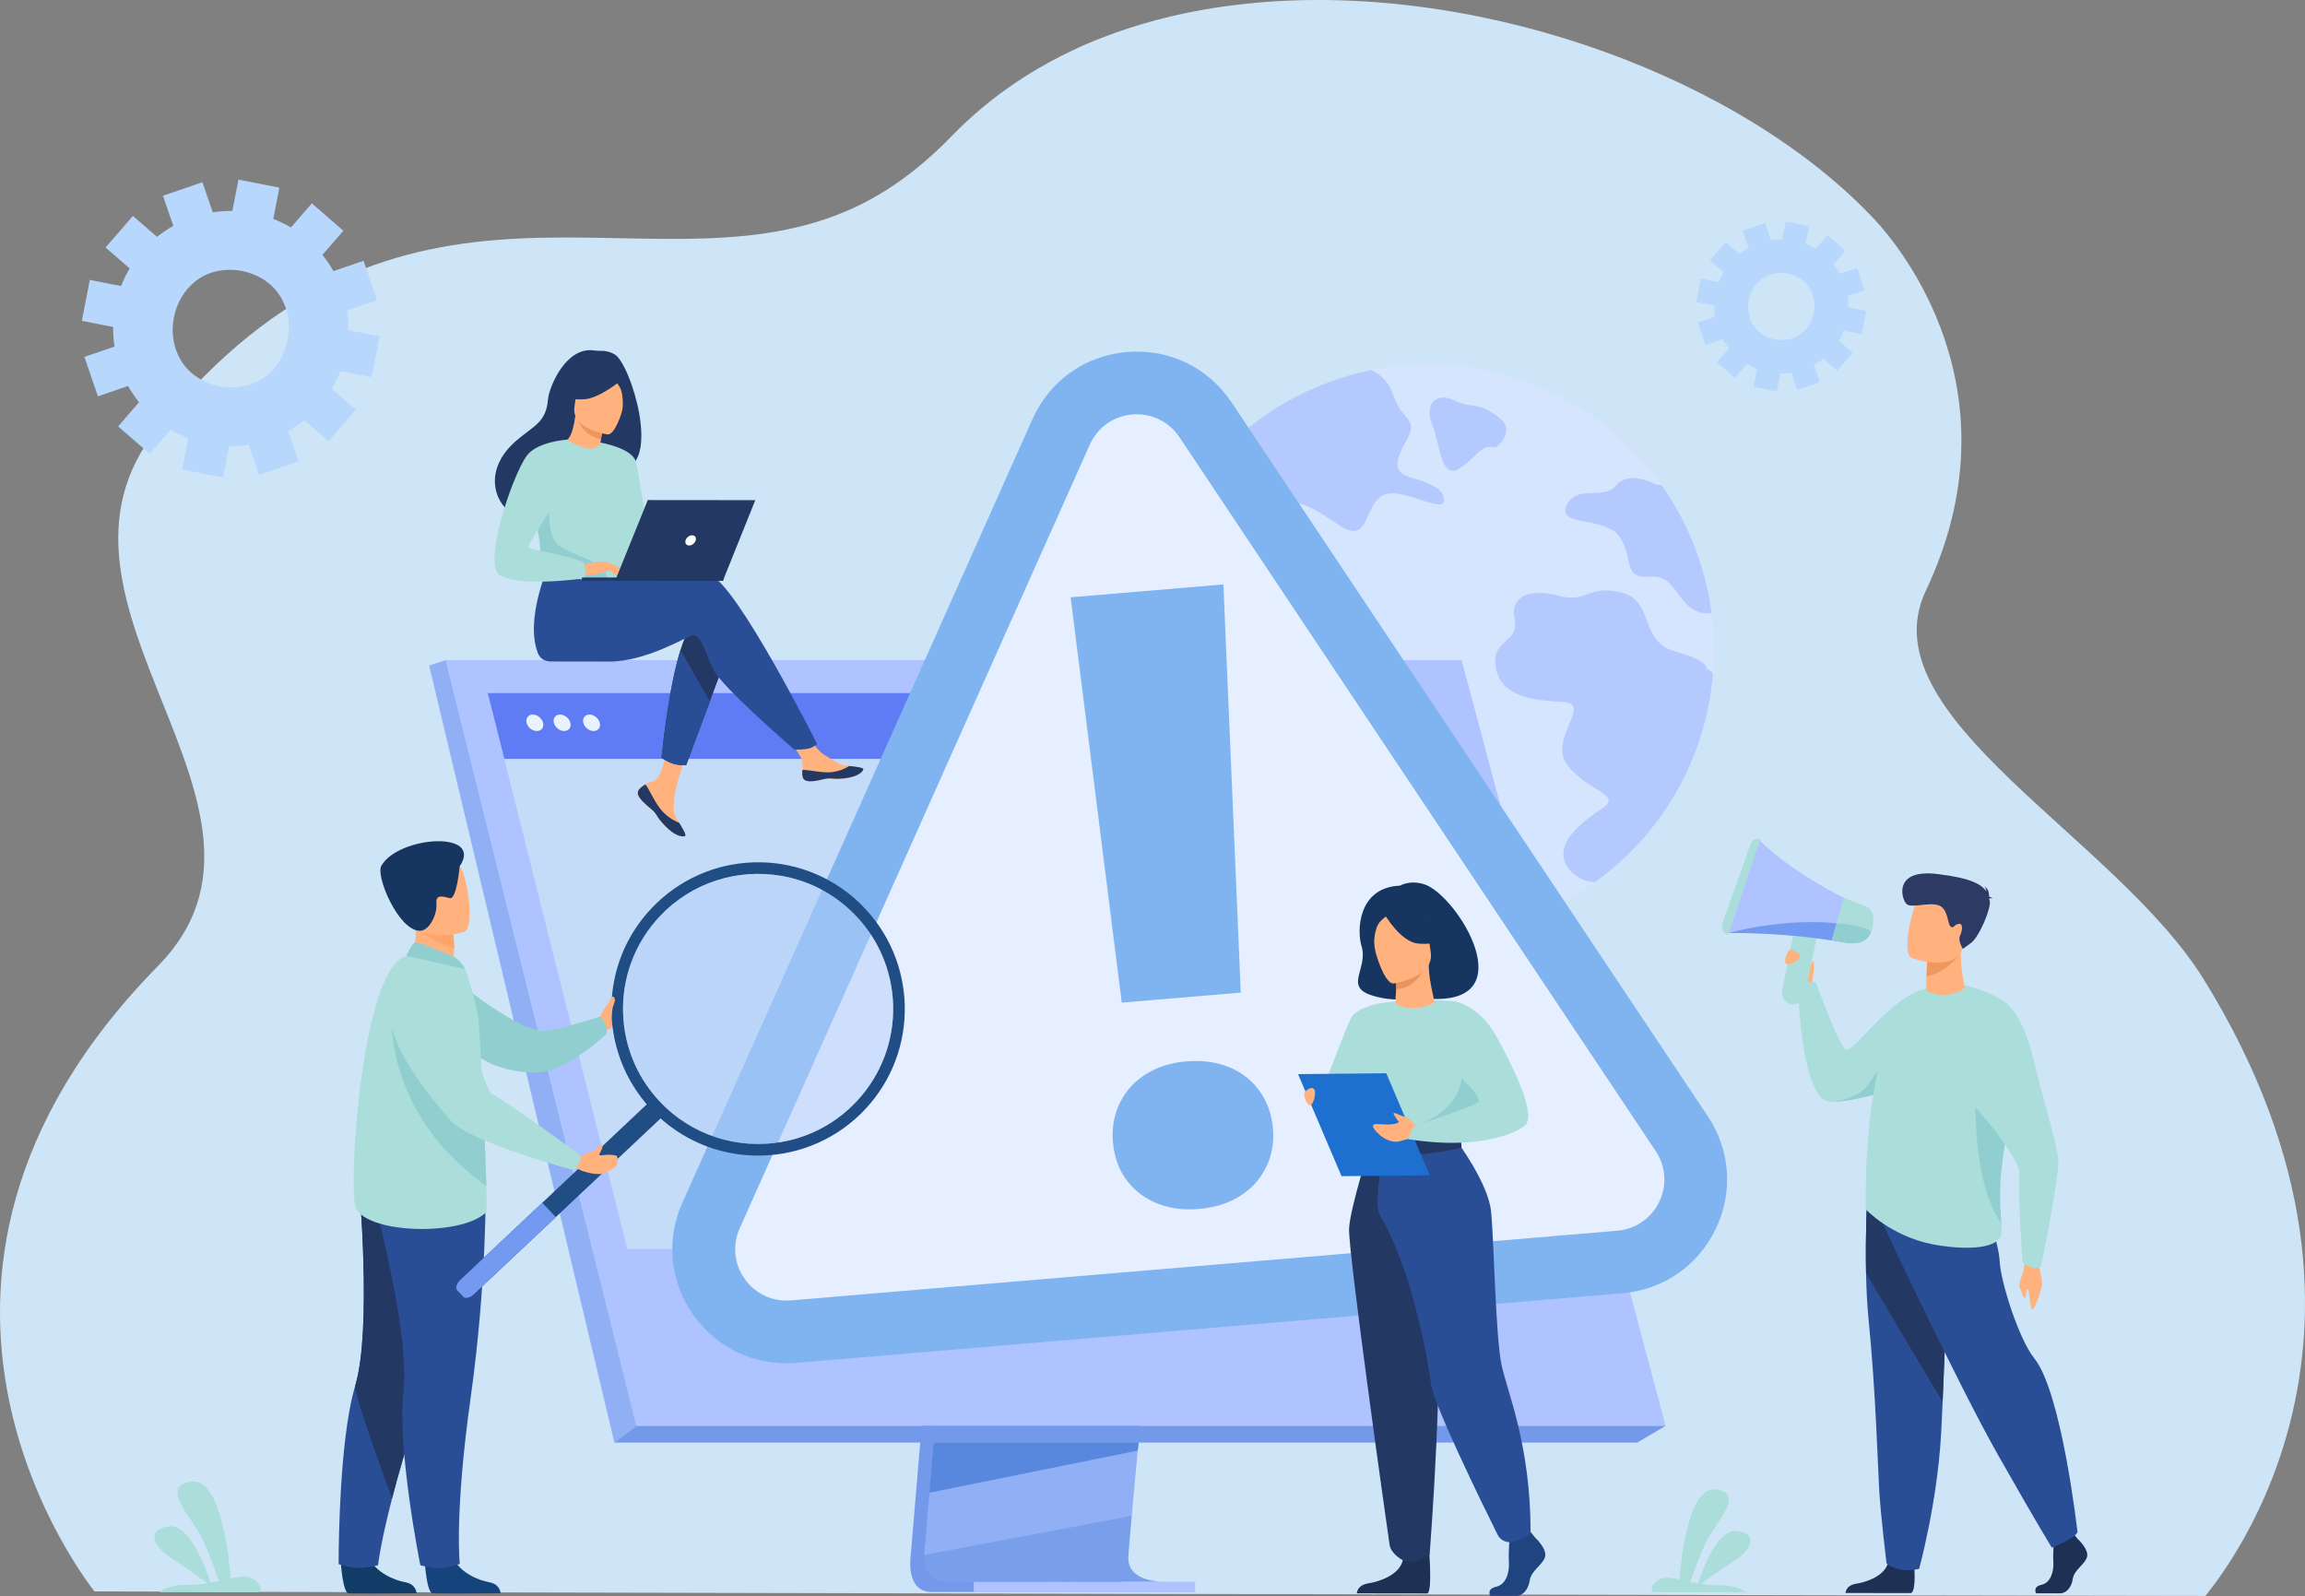 <svg width="400" height="277" viewBox="0 0 400 277" fill="none" xmlns="http://www.w3.org/2000/svg">
<rect x="0" y="0" width="400" height="277" fill="#808080" stroke="none"/>
<path d="M382.737 276.946C357.504 276.946 16.382 276.214 16.382 276.163C16.245 275.839 -26.916 222.938 27.432 167.62C54.367 140.208 2.71 104.708 27.432 74.231C69.793 22.011 111.712 51.415 146.633 36.739C152.797 34.151 158.994 29.979 165.192 23.577C168.682 19.985 172.496 16.835 176.599 14.111C177.229 13.685 177.859 13.276 178.506 12.885C180.958 11.369 183.495 9.99 186.117 8.747C187.871 7.913 189.659 7.147 191.497 6.449C194.392 5.325 197.371 4.372 200.402 3.554C204.71 2.397 209.154 1.528 213.683 0.949C215.658 0.694 217.65 0.49 219.659 0.336C258.683 -2.592 302.577 13.906 325.239 38.016C329.802 42.868 350.54 67.999 334.195 102.528C323.877 124.339 367.124 145.162 382.499 170.055C421.557 233.341 383.094 276.112 382.737 276.946Z" fill="#CEE5F8"/>
<g opacity="0.8">
<path d="M294.456 129.77C293.417 132.63 292.14 135.354 290.642 137.891C287.066 144.004 282.316 149.129 276.782 153.096C263.927 162.324 246.884 165.252 230.896 159.429C211.878 152.517 199.653 135.167 198.342 116.183C198.172 113.68 198.189 111.16 198.41 108.623C198.768 104.366 199.704 100.076 201.22 95.87C202.462 92.465 204.029 89.281 205.885 86.335C205.902 86.301 205.919 86.267 205.953 86.233C211.095 78.095 218.416 71.829 226.827 67.896C229.211 66.772 231.68 65.853 234.234 65.121C235.442 64.78 236.668 64.474 237.911 64.218C246.595 62.431 255.857 62.958 264.796 66.193C265.988 66.619 267.145 67.096 268.269 67.606C269.87 68.322 271.402 69.122 272.883 69.99C279.132 73.634 284.359 78.52 288.36 84.207C290.863 87.749 292.872 91.597 294.37 95.666C295.154 97.794 295.801 99.991 296.294 102.204C296.601 103.583 296.839 104.996 297.027 106.409C297.469 109.815 297.571 113.271 297.282 116.761C296.941 121.103 296.005 125.479 294.456 129.77Z" fill="#D7E5FF"/>
<path d="M239.58 86.198C236.651 88.463 237.434 94.541 232.361 91.119C227.287 87.696 224.103 85.841 222.673 88.82C221.225 91.817 225.737 93.451 224.545 96.703C223.354 99.955 220.953 100.296 218.416 97.623C215.879 94.95 215.811 92.379 211.691 92.464C207.587 92.549 205.817 90.863 206.021 87.765C206.055 87.22 206.004 86.743 205.885 86.334C205.902 86.3 205.919 86.266 205.953 86.232C211.095 78.094 218.416 71.828 226.827 67.895C229.211 66.771 231.68 65.852 234.233 65.12C235.442 64.779 236.668 64.473 237.911 64.217C239.341 64.796 240.874 65.988 241.691 68.355C243.479 73.565 246.39 72.339 243.921 76.715C241.453 81.09 242.474 82.163 245.164 82.963C247.855 83.763 250.953 84.887 250.528 87.015C250.102 89.144 242.508 83.917 239.58 86.198Z" fill="#AEC3FF"/>
<path d="M294.455 129.769C293.417 132.629 292.14 135.354 290.641 137.89C287.066 144.003 282.316 149.128 276.782 153.095C275.403 153.044 274.143 152.584 273.087 151.648C268.116 147.204 274.705 142.488 278.161 140.206C281.635 137.907 275.199 137.158 271.947 132.68C268.695 128.202 276.305 122.158 271.419 121.835C266.532 121.511 260.59 121.188 259.603 115.961C258.615 110.733 263.74 111.806 262.838 107.396C261.935 102.986 266.192 102.169 270.738 103.429C275.284 104.689 275.846 101.335 281.481 102.85C287.117 104.366 284.461 111.312 290.676 113.032C296.89 114.769 296.107 116.063 296.107 116.063C296.55 116.216 296.941 116.454 297.265 116.795C296.941 121.102 296.005 125.478 294.455 129.769Z" fill="#AEC3FF"/>
<path d="M297.026 106.409C291.118 107.022 291.51 99.649 286.487 100.075C281.43 100.518 283.593 96.908 281.09 93.196C278.587 89.484 270.125 91.494 271.845 87.731C273.564 83.968 278.28 86.913 280.494 84.206C282.707 81.499 287.39 84.087 287.39 84.087C287.713 84.087 288.037 84.121 288.36 84.206C290.863 87.748 292.872 91.596 294.37 95.665C295.154 97.793 295.801 99.99 296.294 102.203C296.601 103.599 296.839 104.995 297.026 106.409Z" fill="#AEC3FF"/>
<path d="M259.534 77.651C259.534 77.651 263.552 74.807 259.773 72.168C255.993 69.529 255.533 71.028 252.417 69.495C249.284 67.963 247.088 70.023 248.535 73.667C249.982 77.31 250.034 83.303 253.269 81.294C256.487 79.268 256.844 76.987 259.534 77.651Z" fill="#AEC3FF"/>
</g>
<path d="M27.653 276.299H44.952C45.871 275.516 44.305 273.728 42.67 273.609C41.955 273.558 41.053 273.711 40.031 273.915C39.793 270.748 38.431 256.548 33.306 257.11C27.551 257.757 33.306 263.376 34.941 266.696C36.149 269.165 37.426 272.689 38.005 274.358C37.545 274.46 37.052 274.562 36.558 274.647C35.792 272.298 32.949 264.414 29.339 264.874C25.099 265.419 26.802 268.569 29.816 270.459C32.029 271.838 34.736 273.796 36.013 274.749C34.923 274.92 33.783 275.056 32.625 275.022C29.662 274.971 28.215 275.839 27.653 276.299Z" fill="#ABDDDA"/>
<path d="M302.952 276.299H286.879C286.011 275.567 287.475 273.915 288.99 273.796C289.654 273.745 290.488 273.881 291.442 274.085C291.663 271.157 292.923 257.944 297.691 258.472C303.037 259.068 297.691 264.278 296.175 267.377C295.051 269.659 293.877 272.945 293.332 274.494C293.775 274.596 294.217 274.681 294.677 274.766C295.392 272.587 298.031 265.266 301.385 265.691C305.318 266.185 303.735 269.131 300.943 270.867C298.899 272.144 296.38 273.966 295.188 274.852C296.192 275.022 297.265 275.124 298.338 275.107C301.079 275.056 302.424 275.873 302.952 276.299Z" fill="#ABDDDA"/>
<path d="M314.428 170.992C314.428 170.992 314.802 167.195 312.827 167.314C310.835 167.45 310.307 168.353 310.529 169.085C310.75 169.817 312.691 172.235 312.691 172.235L314.428 170.992Z" fill="#FFB27D"/>
<path d="M345.416 178.601C345.416 178.601 343.219 181.189 338.486 184.169C338.043 184.458 337.566 184.731 337.073 185.02C335.234 186.093 333.072 187.183 330.586 188.204C330.313 188.323 329.99 188.443 329.632 188.579C326.789 189.6 321.579 191.065 318.344 191.184C318.054 191.201 317.799 191.201 317.543 191.184C312.623 190.979 312.027 171.876 312.027 171.876C312.027 171.876 312.572 169.969 315.109 170.446C315.109 170.446 318.957 181.24 320.336 182.126C321.562 182.909 328.594 172.251 334.638 171.501C338.673 171.008 345.416 178.601 345.416 178.601Z" fill="#ABDDDA"/>
<path d="M332.186 271.804C332.186 271.804 332.544 276.01 331.658 276.453L320.268 276.435C320.268 276.435 320.268 275.124 322.09 274.835C323.911 274.546 327.129 273.473 327.674 271.089C328.236 268.706 332.186 271.804 332.186 271.804Z" fill="#1C3154"/>
<path d="M323.826 220.895C323.877 223.653 324.013 226.48 324.269 229.034C325.495 241.139 325.937 255.765 326.108 258.574C326.414 263.461 327.385 271.293 327.385 271.293C327.385 271.293 329.309 273.115 333.037 272.246C333.037 272.246 336.136 260.992 336.834 249.125C336.851 248.937 336.851 248.733 336.868 248.546C336.953 246.979 337.039 245.192 337.124 243.251C337.686 230.311 338.316 211.071 338.316 211.071L324.03 207.717C324.013 207.717 323.69 214.033 323.826 220.895Z" fill="#2A4E96"/>
<path d="M323.826 220.895C327.453 227.144 334.349 238.653 337.107 243.251C337.669 230.311 338.299 211.071 338.299 211.071L324.014 207.717C324.014 207.717 323.69 214.033 323.826 220.895Z" fill="#233862"/>
<path d="M329.615 188.596C326.772 189.617 321.562 191.082 318.327 191.201C318.82 191.116 322.43 190.4 323.758 188.783C325.188 187.046 327.606 182.364 329.513 184.271C330.415 185.173 330.143 186.961 329.615 188.596Z" fill="#91CECF"/>
<path d="M353.622 218.852C353.622 218.852 354.508 222.326 354.371 223.109C354.218 223.875 353.367 226.497 352.822 227.144C352.277 227.791 352.26 224.318 351.903 223.773C351.545 223.228 351.732 225.067 351.443 225.22C351.153 225.373 350.677 223.824 350.455 223.279C350.234 222.734 351.222 220.827 351.307 219.465C351.392 218.103 353.622 218.852 353.622 218.852Z" fill="#FFB27D"/>
<path d="M360.535 267.036C360.535 267.036 362.561 268.892 362.17 270.203C361.778 271.514 359.939 272.4 359.701 274C359.462 275.601 358.458 276.486 357.572 276.486C356.687 276.486 353.333 276.486 353.333 276.486C353.333 276.486 352.686 275.362 354.252 275.022C355.836 274.681 356.432 272.791 356.33 271.038C356.227 269.284 356.483 266.951 356.483 266.951L359.837 266.168L360.535 267.036Z" fill="#1C3154"/>
<path d="M326.261 211.361C326.261 211.361 339.627 239.965 346.744 252.513C353.861 265.062 356.074 268.569 356.074 268.569C356.074 268.569 360.144 266.969 360.518 265.862C360.518 265.862 357.794 241.633 353.027 235.725C350.336 232.388 347.17 222.377 347.016 218.869C346.863 215.362 343.747 207.002 343.747 207.002L326.261 211.361Z" fill="#2A4E96"/>
<path d="M323.775 209.862C323.775 209.862 328.134 214.544 335.523 215.957C338.775 216.587 345.365 217.183 346.999 214.867C347.391 214.323 347.391 213.522 347.306 212.262C347.084 208.993 346.267 202.694 349.962 190.026C350.302 188.851 350.541 187.711 350.677 186.638C351.477 180.151 351.392 175.264 345.773 172.642C337.345 168.726 333.889 171.944 333.889 171.944C333.889 171.944 329.411 174.038 327.368 180.134C323.265 192.376 323.775 209.862 323.775 209.862Z" fill="#ABDDDA"/>
<path d="M340.716 171.588C339.303 172.592 336.8 173.188 334.417 171.996C334.229 171.911 334.263 170.651 334.297 169.408C334.348 168.199 334.451 167.008 334.451 167.008L337.447 165.033L340.308 163.16C339.984 169.63 341.363 171.128 340.716 171.588Z" fill="#FFB27D"/>
<path d="M339.831 165.832C339.831 165.832 337.89 168.743 334.315 169.407C334.366 168.198 334.485 166.853 334.485 166.853L337.464 165.031L339.831 165.832Z" fill="#ED985F"/>
<path d="M331.778 166.258C331.778 166.258 339.031 168.965 340.648 164.504C342.266 160.043 344.292 157.37 339.729 155.463C335.166 153.539 333.65 154.935 332.731 156.298C331.829 157.643 329.939 165.441 331.778 166.258Z" fill="#FFB27D"/>
<path d="M345.177 155.956C345.262 155.888 345.433 155.854 345.79 155.905C345.79 155.905 345.552 155.684 345.177 155.599C345.194 155.105 345.109 154.185 344.309 153.811C344.309 153.811 344.718 154.134 344.666 154.662C343.9 153.47 341.959 152.347 336.136 151.665C328.44 150.763 329.99 156.109 330.858 156.876C331.727 157.642 334.502 156.552 336.307 157.063C338.111 157.574 337.924 160.281 338.486 160.758C339.031 161.234 338.912 160.553 339.831 160.332C340.75 160.111 340.546 161.524 340.138 162.375C339.712 163.226 340.631 164.657 340.631 164.657C340.631 164.657 340.631 164.657 342.044 163.635C343.458 162.613 345.603 157.523 345.296 156.28C345.228 156.177 345.194 156.058 345.177 155.956Z" fill="#2C3A64"/>
<path d="M347.306 212.28C347.084 209.011 346.267 202.711 349.962 190.044C350.302 188.869 350.541 187.728 350.677 186.656C347.919 185.753 342.913 187.762 342.913 187.762C342.913 187.762 341.738 204.516 347.306 212.28Z" fill="#91CECF"/>
<path d="M347.289 173.511C347.289 173.511 350.677 174.737 352.839 183.709C354.269 189.635 356.891 198.335 357.181 201.076C357.47 203.817 354.184 219.822 354.184 219.822C354.184 219.822 353.724 220.163 352.584 219.941C351.494 219.72 350.983 218.988 350.983 218.988C350.983 218.988 350.2 208.312 350.404 203.273C350.489 201.178 340.716 187.932 335.438 186.229C333.344 185.548 347.289 173.511 347.289 173.511Z" fill="#ABDDDA"/>
<path d="M299.939 161.915C299.939 161.915 309.729 161.643 321.017 163.72L322.192 160.741L323.486 157.489C323.486 157.489 312.146 152.602 305.336 145.808L299.939 161.915Z" fill="#AEC3FF"/>
<path d="M305.489 145.656L299.87 162.24C299.053 162.001 298.593 161.116 298.883 160.299L303.82 146.371C304.076 145.69 304.842 145.367 305.489 145.656Z" fill="#ABDDDA"/>
<path d="M310.852 174.26C311.942 174.482 313.015 173.767 313.236 172.677L315.177 163.006C315.398 161.916 314.683 160.844 313.594 160.622C312.504 160.401 311.431 161.116 311.21 162.206L309.269 171.877C309.048 172.966 309.763 174.039 310.852 174.26Z" fill="#ABDDDA"/>
<path d="M299.939 161.915C299.939 161.915 309.729 161.643 321.017 163.72L322.192 160.74C311.585 158.578 299.939 161.915 299.939 161.915Z" fill="#739AF0"/>
<path d="M317.884 163.108L320.949 163.652C320.898 163.652 323.792 164.214 324.729 161.66C324.814 161.49 324.865 161.32 324.916 161.115C325.648 157.932 323.894 157.336 323.894 157.336L319.961 155.803L318.718 160.23C318.718 160.23 318.718 160.23 318.718 160.247L317.884 163.108Z" fill="#ABDDDA"/>
<path d="M317.884 163.108L320.949 163.652C320.898 163.652 323.792 164.214 324.729 161.66C322.992 160.4 318.701 160.23 318.701 160.23C318.701 160.23 318.701 160.23 318.701 160.247L317.884 163.108Z" fill="#91CECF"/>
<path d="M311.108 164.879C311.108 164.879 312.606 165.475 312.333 166.139C312.061 166.803 310.154 167.705 309.865 167.178C309.558 166.667 310.171 164.334 311.108 164.879Z" fill="#FFB27D"/>
<path d="M314.445 170.378C314.445 170.378 314.734 168.846 314.751 168.148C314.768 167.45 314.854 166.871 314.683 166.854C314.513 166.837 314.394 166.956 314.326 167.195C314.258 167.416 314.002 168.829 314.002 168.829L314.138 170.174L314.445 170.378Z" fill="#FFB27D"/>
<path d="M166.503 169.391L158.024 270.153C158.024 270.153 157.138 276.265 161.684 276.265C169.159 276.282 198.87 276.265 198.87 276.265C198.87 276.265 193.251 274.988 193.319 272.128C193.404 268.756 203.229 168.42 203.229 168.42L166.503 169.391Z" fill="#7599EA"/>
<path d="M201.662 274.478C200.198 274.478 171.423 274.529 164.153 274.444C160.986 274.41 160.424 271.617 160.407 269.829C160.39 268.961 160.51 268.331 160.51 268.331L160.731 265.709L161.293 259.035L161.786 253.144L162.416 245.567L162.961 239.165L168.989 167.569L205.697 166.616C205.697 166.616 201.56 208.603 198.631 239.165C198.308 242.57 198.001 245.839 197.712 248.887C197.627 249.858 197.525 250.811 197.44 251.731C197.167 254.625 196.912 257.281 196.707 259.631C196.588 260.874 196.486 262.014 196.401 263.07C196.026 267.19 195.805 269.829 195.805 270.323C195.805 270.613 195.822 270.885 195.873 271.141C196.452 274.341 201.117 274.478 201.662 274.478Z" fill="#90AFF4"/>
<path d="M77.353 114.549L97.989 197.467L100.815 208.824L110.435 247.439H289.041L253.609 114.549H77.353Z" fill="#AEC3FF"/>
<path d="M77.353 114.549L74.476 115.503L106.621 250.334L110.435 247.439L77.353 114.549Z" fill="#90AFF4"/>
<path d="M106.621 250.334H284.138L289.041 247.439H110.435L106.621 250.334Z" fill="#7599EA"/>
<path d="M168.975 276.308H207.404V274.486H168.975V276.308Z" fill="#AEC3FF"/>
<path d="M197.627 250.334L197.423 251.73L161.276 259.034L161.77 253.126L162.008 250.334H197.627Z" fill="#5888DD"/>
<path opacity="0.4" d="M201.662 274.477C200.198 274.477 171.423 274.528 164.153 274.443C160.986 274.409 160.424 271.616 160.407 269.829L196.384 263.052C196.009 267.173 195.788 269.812 195.788 270.305C195.788 270.595 195.805 270.867 195.856 271.123C196.452 274.341 201.117 274.477 201.662 274.477Z" fill="#5888DD"/>
<path d="M77.353 114.549H253.609L282.197 221.355H103.931L77.353 114.549Z" fill="#AEC3FF"/>
<path d="M273.888 216.724H108.852L102.961 193.227L100.679 184.152L99.743 180.441L93.681 156.297L93.375 155.037L90.174 142.268L88.727 136.564L87.518 131.694L84.64 120.27H247.293L250.442 131.694L251.788 136.564L253.371 142.268L263.74 179.896L264.608 183.08L265.017 184.561L272.185 210.526L273.888 216.724Z" fill="#C5DCF9"/>
<path d="M250.442 131.694H87.518L84.64 120.27H247.293L250.442 131.694Z" fill="#607CF4"/>
<path d="M91.383 125.429C91.179 124.646 91.672 123.999 92.456 123.999C93.239 123.999 94.039 124.646 94.243 125.429C94.448 126.212 93.954 126.859 93.171 126.859C92.371 126.859 91.57 126.229 91.383 125.429Z" fill="#E9F3FE"/>
<path d="M96.116 125.429C95.912 124.646 96.406 123.999 97.189 123.999C97.972 123.999 98.772 124.646 98.977 125.429C99.181 126.212 98.687 126.859 97.904 126.859C97.121 126.859 96.321 126.229 96.116 125.429Z" fill="#E9F3FE"/>
<path d="M101.224 125.429C101.02 124.646 101.514 123.999 102.297 123.999C103.08 123.999 103.88 124.646 104.085 125.429C104.289 126.212 103.795 126.859 103.012 126.859C102.229 126.859 101.429 126.229 101.224 125.429Z" fill="#E9F3FE"/>
<path d="M281.107 219.006L137.712 231.094C126.815 232.014 118.949 220.913 123.409 210.935L184.159 74.963C188.756 64.645 202.922 63.453 209.188 72.852L291.834 196.735C297.895 205.827 291.987 218.086 281.107 219.006Z" fill="#E6EFFF"/>
<path d="M281.55 224.42L138.154 236.508C131.105 237.104 124.448 234.006 120.344 228.234C116.241 222.462 115.526 215.157 118.42 208.704L179.17 72.732C182.15 66.058 188.296 61.699 195.584 61.086C202.871 60.473 209.647 63.742 213.717 69.821L296.362 193.704C300.296 199.595 300.806 206.917 297.725 213.285C294.66 219.669 288.616 223.824 281.55 224.42ZM196.503 71.932C193.217 72.204 190.459 74.162 189.114 77.176L128.364 213.148C127.07 216.06 127.393 219.346 129.232 221.934C131.071 224.539 134.068 225.918 137.252 225.663L280.647 213.574C283.814 213.302 286.538 211.429 287.934 208.568C289.314 205.691 289.092 202.405 287.322 199.749L204.676 75.865C202.837 73.124 199.789 71.66 196.503 71.932Z" fill="#80B4F1"/>
<path d="M193.131 198.198C192.978 196.342 193.166 194.623 193.693 192.988C194.221 191.371 195.038 189.924 196.145 188.681C197.252 187.438 198.631 186.416 200.266 185.633C201.9 184.85 203.79 184.356 205.901 184.186C208.03 184.015 209.971 184.169 211.741 184.662C213.512 185.156 215.061 185.939 216.355 186.978C217.649 188.017 218.705 189.311 219.488 190.809C220.271 192.324 220.748 194.01 220.901 195.849C221.055 197.705 220.867 199.424 220.34 201.008C219.812 202.608 218.994 204.021 217.888 205.281C216.781 206.524 215.385 207.546 213.716 208.346C212.048 209.129 210.158 209.623 208.03 209.793C205.901 209.981 203.977 209.81 202.224 209.317C200.47 208.823 198.954 208.04 197.643 207.001C196.349 205.962 195.294 204.685 194.511 203.204C193.761 201.706 193.302 200.054 193.131 198.198ZM215.317 172.25L194.664 173.987L185.793 103.651L212.303 101.421L215.317 172.25Z" fill="#80B4F1"/>
<path d="M104.084 176.576C104.084 176.576 104.527 175.572 104.833 175.078C105.123 174.601 106.366 173.188 106.587 173.511C106.791 173.835 107.643 175.963 107.2 176.559C106.757 177.155 107.234 178.194 104.987 178.824L104.084 176.576Z" fill="#FFB27D"/>
<path d="M79.226 170.191C79.226 170.191 90.685 179.76 95.146 178.875C98.636 178.177 104.17 176.423 104.17 176.423C104.17 176.423 105.634 177.802 105.208 179.471C105.208 179.471 98.176 186.094 93.153 186.128C85.321 186.196 81.627 182.246 81.627 182.246L79.226 170.191Z" fill="#91CECF"/>
<path d="M59.135 271.055C59.135 271.055 59.475 276.418 60.497 276.503C60.633 276.52 65.758 276.52 65.758 276.52L72.296 276.486C72.296 276.486 72.245 274.903 70.338 274.579C68.431 274.238 65.23 272.893 64.073 270.374C62.864 267.7 59.135 271.055 59.135 271.055Z" fill="#113C68"/>
<path d="M58.76 271.43C58.76 271.43 60.752 272.094 62.302 272.094C64.038 272.094 65.605 271.617 65.605 271.617C65.605 271.617 65.979 267.99 68.04 260.022C69.112 255.834 70.662 250.453 72.858 243.779C78.936 225.306 80.775 214.511 80.946 213.489C80.963 213.438 80.963 213.404 80.963 213.404L80.946 213.387L62.285 205.197C62.285 205.197 64.583 230.652 61.655 240.425C61.246 241.787 60.889 243.387 60.582 245.107C58.709 255.715 58.76 271.43 58.76 271.43Z" fill="#2A4E96"/>
<path d="M68.04 260.022C69.112 255.833 70.662 250.453 72.858 243.779C78.936 225.305 80.775 214.51 80.946 213.489C80.946 213.455 80.946 213.438 80.946 213.404L62.285 205.214C62.285 205.214 64.583 230.668 61.655 240.442C61.229 241.787 68.04 260.022 68.04 260.022Z" fill="#233862"/>
<path d="M73.71 271.055C73.71 271.055 74.05 276.418 75.072 276.503C75.208 276.52 80.333 276.52 80.333 276.52L86.871 276.486C86.871 276.486 86.82 274.903 84.913 274.579C83.006 274.238 79.805 272.893 78.647 270.374C77.438 267.7 73.71 271.055 73.71 271.055Z" fill="#15447C"/>
<path d="M84.283 205.793C84.283 205.793 84.521 222.292 81.677 242.536C78.834 262.78 79.788 271.395 79.788 271.395C79.788 271.395 77.83 272.025 77.029 272.093C75.02 272.264 72.943 271.617 72.943 271.617C72.943 271.617 68.857 251.355 70.031 241.225C71.206 231.094 64.43 206.44 64.43 206.44L84.283 205.793Z" fill="#2A4E96"/>
<path d="M71.053 167.195L74.697 169.579L78.017 168.643C78.63 167.774 78.783 166.106 78.8 164.658C78.817 163.228 78.664 162.002 78.664 162.002L73.743 159.84L71.905 159.04C71.905 159.074 72.041 160.538 72.075 160.759C72.415 164.59 71.053 167.195 71.053 167.195Z" fill="#FFB27D"/>
<path d="M84.368 210.374C79.839 214.75 62.676 214.018 61.621 209.199C60.565 204.381 62.778 168.132 70.525 165.867C72.126 165.39 80.724 168.166 80.724 168.166C80.724 168.166 82.069 171.69 82.955 176.185C83.125 177.053 83.619 186.316 84.01 194.982C84.18 199.034 84.334 202.951 84.402 205.828C84.47 208.518 84.47 210.289 84.368 210.374Z" fill="#ABDDDA"/>
<path d="M72.449 160.827C73.454 162.513 76.944 163.994 78.8 164.658C78.817 163.228 78.664 162.002 78.664 162.002L73.743 159.84C72.654 159.84 71.99 160.078 72.449 160.827Z" fill="#FCA56B"/>
<path d="M80.52 161.711C80.52 161.711 72.603 164.18 71.138 159.225C69.674 154.271 67.665 151.257 72.671 149.469C77.659 147.681 79.209 149.282 80.094 150.814C80.98 152.347 82.529 160.945 80.52 161.711Z" fill="#FFB27D"/>
<path d="M79.771 150.339C79.771 150.339 79.26 156.11 78.068 155.855C76.876 155.6 75.565 155.072 75.736 156.809C75.906 158.545 74.578 161.525 72.858 161.525C69.163 161.508 65.162 152.041 66.167 150.253C69.095 145.077 83.993 144.022 79.771 150.339Z" fill="#163560"/>
<path d="M78.613 165.985C78.511 165.934 72.722 163.346 72.041 163.568C71.36 163.789 70.526 165.866 70.526 165.866L80.724 168.165C80.724 168.165 79.907 166.53 78.613 165.985Z" fill="#91CECF"/>
<path d="M114.674 194.046L82.205 224.626C81.575 225.222 80.758 225.409 80.417 225.051L79.327 223.893C78.987 223.536 79.225 222.736 79.855 222.14L112.324 191.561C112.954 190.965 113.772 190.777 114.112 191.135L115.202 192.293C115.542 192.667 115.304 193.45 114.674 194.046Z" fill="#1F4D84"/>
<path d="M96.456 211.208L82.205 224.625C81.575 225.22 80.758 225.408 80.417 225.05L79.327 223.892C78.987 223.535 79.225 222.735 79.855 222.139L94.106 208.722L96.456 211.208Z" fill="#739AF0"/>
<path d="M107.217 182.502C108.46 186.605 110.775 190.453 114.129 193.62C124.362 203.257 140.469 202.763 150.106 192.53C159.607 182.434 159.249 166.616 149.408 156.945C149.272 156.809 149.135 156.69 149.016 156.554C138.783 146.917 122.677 147.411 113.04 157.643C106.536 164.522 104.646 174.074 107.217 182.502ZM114.487 159.023C120.089 153.063 128.074 150.697 135.582 151.991C139.958 152.74 144.164 154.749 147.62 158.018C157.053 166.889 157.495 181.719 148.625 191.151C145.356 194.625 141.286 196.872 136.979 197.894C129.572 199.647 121.451 197.757 115.491 192.156C106.059 183.285 105.616 168.455 114.487 159.023Z" fill="#1F4D84"/>
<g opacity="0.5">
<path d="M148.625 191.151C145.356 194.624 141.286 196.872 136.979 197.893C129.572 199.647 121.451 197.757 115.492 192.155C106.059 183.285 105.616 168.455 114.487 159.022C120.089 153.063 128.074 150.696 135.583 151.99C139.958 152.74 144.164 154.749 147.62 158.018C157.053 166.871 157.513 181.718 148.625 191.151Z" fill="#B3CFF9"/>
</g>
<path d="M84.402 205.828C66.507 193.075 67.988 176.066 67.988 176.066C74.526 179.76 81.014 187.916 83.993 194.982C84.163 199.034 84.317 202.95 84.402 205.828Z" fill="#91CECF"/>
<path d="M102.058 200.021C103.318 199.732 104.169 198.778 104.34 198.608C104.34 198.608 104.885 198.642 104.255 199.8C104.203 199.902 104.084 200.14 103.999 200.311C103.965 200.379 104.016 200.464 104.084 200.464C104.816 200.515 105.549 200.226 106.945 200.532C107.132 200.566 107.2 201.043 107.183 201.23C107.166 201.571 107.2 201.945 106.808 202.456C106.587 202.762 105.957 203.069 104.544 203.648C104.016 203.869 102.484 203.699 101.054 203.205L99.913 202.677L100.27 200.549L100.56 200.617C101.02 200.702 101.581 200.14 102.058 200.021Z" fill="#FFB27D"/>
<path d="M73.539 168.166C73.539 168.166 57.466 171.23 78.272 194.505C81.592 198.234 99.572 203.07 99.572 203.07C99.572 203.07 101.394 201.52 100.475 200.26C100.475 200.26 88.096 191.27 85.372 189.84C84.146 189.193 80.622 175.487 78.613 172.184C76.638 168.915 73.539 168.166 73.539 168.166Z" fill="#ABDDDA"/>
<path d="M104.527 176.847C104.527 176.847 105.055 175.843 105.157 175.315C105.259 174.787 105.923 173.238 106.196 172.965C106.298 172.863 106.672 172.999 106.706 173.459C106.723 173.663 106.621 174.038 106.451 174.481C106.162 175.196 106.213 176.183 106.111 176.507C105.855 177.324 104.527 176.847 104.527 176.847Z" fill="#FFB27D"/>
<path d="M110.929 136.956C110.657 137.262 110.623 137.62 110.759 137.994C111.014 138.692 111.832 139.459 112.802 140.225C112.921 140.327 113.04 140.412 113.126 140.497C113.143 140.514 113.177 140.548 113.194 140.565C113.211 140.582 113.228 140.599 113.245 140.616C114.147 141.434 113.807 141.638 115.407 143.307C117.246 145.214 118.506 145.248 118.863 145.077C119.17 144.924 118.557 143.92 117.859 142.779C117.825 142.728 117.791 142.677 117.757 142.608C117.672 142.455 117.569 142.302 117.484 142.149C116.684 140.787 116.888 140.14 117.076 138.097C117.229 136.445 119.647 128.851 119.647 128.851L116.139 128.238C116.139 128.238 115.084 134.283 113.909 135.219C113.279 135.713 112.581 135.713 111.985 136.087C111.951 136.121 111.9 136.138 111.866 136.173C111.542 136.411 111.202 136.649 110.929 136.956Z" fill="#FFB27D"/>
<path d="M110.929 136.956C110.657 137.262 110.623 137.62 110.759 137.994C111.065 138.693 111.866 139.459 112.802 140.225C112.921 140.327 113.023 140.412 113.126 140.497C113.143 140.514 113.177 140.548 113.194 140.565C113.211 140.582 113.228 140.599 113.245 140.616C114.147 141.434 113.807 141.638 115.407 143.307C117.246 145.214 118.506 145.248 118.863 145.077C119.17 144.924 118.557 143.92 117.859 142.779C117.501 142.643 115.85 141.979 114.59 140.361C113.534 138.999 112.802 137.279 112.087 136.207C112.002 136.19 111.968 136.19 111.883 136.173C111.542 136.411 111.202 136.649 110.929 136.956Z" fill="#233862"/>
<path d="M139.261 134.777C139.482 135.867 141.031 135.679 142.751 135.254C144.471 134.828 144.062 135.339 146.531 135.066C148.983 134.794 149.732 133.875 149.817 133.517C149.885 133.194 148.676 133.074 147.365 132.921C147.195 132.904 147.042 132.887 146.872 132.87C145.407 132.683 144.318 131.729 142.99 130.963C141.73 130.231 139.84 127.217 139.84 127.217L136.468 127.49C136.468 127.49 138.239 130.18 138.92 131.355C139.329 132.036 139.295 132.955 139.244 133.653C139.21 134.011 139.193 134.402 139.261 134.777Z" fill="#FFB27D"/>
<path d="M142.751 135.253C144.471 134.827 144.062 135.338 146.531 135.066C148.983 134.793 149.732 133.874 149.817 133.516C149.885 133.193 148.676 133.074 147.365 132.92L147.348 132.937C147.348 132.937 145.867 133.976 143.824 134.027C142.155 134.061 140.385 133.584 139.244 133.601C139.21 133.976 139.193 134.368 139.278 134.759C139.482 135.866 141.032 135.679 142.751 135.253Z" fill="#233862"/>
<path d="M126.355 113.204L123.205 121.684L119.084 132.751C119.084 132.751 117.961 132.853 116.905 132.546C115.918 132.257 114.794 131.525 114.794 131.525C114.794 131.525 115.935 119.64 118.08 112.813C118.625 111.059 119.238 109.646 119.919 108.846C123.205 104.947 126.355 113.204 126.355 113.204Z" fill="#233862"/>
<path d="M123.154 99.736C121.366 99.157 116.684 99.719 111.593 100.639C110.197 100.894 108.784 100.247 108.035 99.038L95.248 98.034C95.248 98.034 91.025 107.381 93.341 113.34C93.681 114.209 94.43 114.771 95.571 114.788C95.571 114.788 103.301 114.805 105.77 114.805C112.121 114.805 119.221 110.446 120.14 110.259C121.639 109.952 122.235 112.966 123.75 116.116C125.248 119.266 137.865 130.094 137.865 130.094C137.865 130.094 139.806 130.111 140.606 129.822C141.474 129.498 141.781 129.073 141.781 129.073C141.781 129.073 127.802 101.235 123.154 99.736Z" fill="#2A4E96"/>
<path d="M106.689 61.512C105.736 60.95 104.816 60.865 104.255 60.882C103.863 60.899 103.471 60.865 103.08 60.814C98.21 60.099 95.265 67.182 95.094 69.327C94.771 73.26 92.694 73.856 89.765 76.325C83.891 81.263 85.611 87.001 88.829 89.129C90.753 90.406 94.141 89.129 94.141 89.129C94.192 89.163 103.42 83.97 107.983 81.467C114.794 80.463 109.431 63.147 106.689 61.512Z" fill="#233862"/>
<path d="M104.152 79.305C104.169 79.322 101.905 80.088 100.407 79.424C98.993 78.794 97.904 76.462 97.938 76.462C98.585 76.428 99.3 75.866 99.845 72.154L100.117 72.256L104.748 73.925C104.748 73.925 104.408 75.406 104.204 76.819C103.999 77.994 103.897 79.135 104.152 79.305Z" fill="#FFB27D"/>
<path d="M104.731 73.908C104.731 73.908 104.544 74.708 104.272 76.206C101.616 75.729 100.475 73.686 100.1 72.239L104.731 73.908Z" fill="#ED975D"/>
<path d="M105.43 75.388C105.43 75.388 99.096 74.537 99.692 70.604C100.288 66.671 99.862 63.912 103.931 64.287C108.001 64.662 108.562 66.279 108.682 67.641C108.801 69.003 107.098 75.507 105.43 75.388Z" fill="#FFB27D"/>
<path d="M108.443 65.48C108.443 65.48 104.391 68.97 101.633 69.26C98.874 69.532 97.836 68.647 97.836 68.647C97.836 68.647 99.453 67.302 100.441 65.122C100.73 64.475 101.343 64.033 102.041 63.981C103.999 63.811 107.745 63.726 108.443 65.48Z" fill="#233862"/>
<path d="M105.906 65.172C105.906 65.172 107.268 66.484 107.694 67.454C108.103 68.391 108.222 70.638 107.898 71.523C107.898 71.523 110.01 67.42 108.818 65.411C107.558 63.3 105.906 65.172 105.906 65.172Z" fill="#233862"/>
<path d="M109.482 88.635C109.278 101.456 109.431 98.783 108.018 99.992C107.677 100.281 106.724 100.452 105.481 100.537C101.548 100.792 94.635 100.145 94.38 99.413C93.477 96.893 94.107 96.11 93.358 92.262C93.273 91.853 93.188 91.411 93.069 90.934C92.439 88.295 91.826 87.392 94.056 83.153C96.082 79.305 98.193 76.189 98.381 76.291C103.727 79.475 104.17 76.802 104.17 76.802C104.17 76.802 109.584 82.387 109.482 88.635Z" fill="#ABDDDA"/>
<path d="M123.205 121.701L119.084 132.768C119.084 132.768 117.961 132.87 116.905 132.563C115.918 132.274 114.794 131.542 114.794 131.542C114.794 131.542 115.935 119.657 118.08 112.83L123.205 121.701Z" fill="#2A4E96"/>
<path d="M104.187 76.801C104.187 76.801 109.703 77.738 110.333 80.104C110.98 82.471 113.109 96.875 113.109 96.875C113.109 96.875 111.559 98.391 110.265 97.097C108.971 95.802 106.196 83.629 106.196 83.629L104.187 76.801Z" fill="#ABDDDA"/>
<path d="M105.498 100.536C101.565 100.792 94.652 100.145 94.397 99.412C93.494 96.893 94.124 96.109 93.375 92.261L95.265 86.915C95.265 86.915 94.942 92.857 96.695 94.424C98.449 95.99 103.88 97.437 104.732 98.748C105.14 99.412 105.413 100.025 105.498 100.536Z" fill="#91CECF"/>
<path d="M100.986 98.033C100.986 98.033 104.868 97.165 105.498 97.523C106.127 97.863 107.66 99.123 107.847 99.549C108.034 99.992 106.451 99.225 105.94 99.072C105.6 98.987 104.731 99.293 104.289 99.43C102.45 100.043 101.343 99.719 101.343 99.719L100.986 98.033Z" fill="#FFB27D"/>
<path d="M98.398 76.291C98.398 76.291 93.188 76.615 91.383 79.118C88.846 82.659 83.806 97.745 86.684 99.754C89.936 102.018 101.462 100.35 101.462 100.35C101.462 100.35 101.854 98.562 101.309 97.694C100.781 96.825 92.098 95.412 91.689 95.02C91.281 94.612 96.695 87.205 96.695 86.013C96.729 84.805 98.398 76.291 98.398 76.291Z" fill="#ABDDDA"/>
<path d="M105.685 98.596C105.685 98.596 106.502 99.651 106.758 99.771C107.03 99.89 107.2 99.873 107.2 99.873L106.656 98.885L105.685 98.596Z" fill="#FFB27D"/>
<path d="M105.498 97.523L107.864 98.664C107.864 98.664 107.762 98.834 107.473 98.817C107.183 98.8 106.451 98.528 106.451 98.528L105.498 97.523Z" fill="#FFB27D"/>
<path d="M125.657 100.23L100.986 100.213V100.758L125.452 100.775L125.657 100.23Z" fill="#233862"/>
<path d="M106.757 100.757L125.452 100.774L131.071 86.795L112.41 86.778L106.757 100.757Z" fill="#233862"/>
<path d="M120.736 93.777C120.872 93.283 120.6 92.892 120.106 92.892C119.612 92.892 119.101 93.283 118.965 93.777C118.829 94.271 119.101 94.663 119.595 94.663C120.072 94.663 120.583 94.271 120.736 93.777Z" fill="white"/>
<path d="M247.207 153.469C244.687 152.635 242.951 153.691 242.951 153.691C235.697 153.98 235.425 161.421 236.276 164.179C237.468 168.061 233.246 171.126 237.928 172.692C243.376 174.514 247.939 172.352 247.616 173.288C264.829 174.667 252.928 155.376 247.207 153.469Z" fill="#163560"/>
<path d="M239.682 189.617C239.682 189.617 239.001 190.979 237.741 192.545C236.242 194.435 228.325 189.957 229.006 189.617C229.687 189.276 233.654 177.835 234.608 176.404C235.561 174.974 238.779 174.225 238.779 174.225L239.682 189.617Z" fill="#ABDDDA"/>
<path d="M266.362 266.779C266.362 266.779 268.541 268.771 268.116 270.184C267.69 271.597 265.715 272.534 265.459 274.27C265.187 276.007 264.131 276.944 263.178 276.944C262.224 276.944 258.615 276.944 258.615 276.944C258.615 276.944 257.917 275.735 259.619 275.36C261.322 274.985 261.969 272.959 261.85 271.069C261.731 269.18 262.003 266.677 262.003 266.677L265.613 265.842L266.362 266.779Z" fill="#1F447F"/>
<path d="M247.888 267.614C247.888 267.614 248.672 276.042 247.718 276.519L235.459 276.502C235.459 276.502 235.459 275.089 237.434 274.765C239.409 274.459 242.866 273.301 243.444 270.73C244.023 268.159 247.888 267.614 247.888 267.614Z" fill="#1C3154"/>
<path d="M257.321 183.929C257.321 183.929 257.508 186.5 257.321 189.599C257.202 191.642 255.124 194.383 254.835 195.064C254.103 196.767 253.269 197.039 253.269 197.039L246.833 198.623L244.568 199.185L237.434 197.056C237.434 197.056 234.182 187.981 235.493 182.873C236.804 177.765 238.796 174.224 238.796 174.224C238.796 174.224 243.649 173.134 252.196 173.747L257.321 183.929Z" fill="#ABDDDA"/>
<path d="M257.934 189.668C257.815 191.711 255.124 194.384 254.835 195.065C254.103 196.768 253.269 197.04 253.269 197.04L246.833 198.624L245.675 195.286C245.675 195.286 255.073 192.818 253.558 184.117L257.934 189.668Z" fill="#91CECF"/>
<path d="M237.877 198.419C237.877 198.419 234.335 209.418 234.114 213.164C233.893 216.909 240.873 266.354 241.146 268.09C241.418 269.725 243.427 270.746 243.427 270.746C243.427 270.746 244.364 271.291 245.675 270.917C247.514 270.406 248.093 269.776 248.093 269.776C248.093 269.776 250.851 234.514 249.148 221.915C247.446 209.316 247.429 198.419 247.429 198.419H237.877Z" fill="#233862"/>
<path d="M252.86 198.078C252.86 198.078 258.257 205.314 258.751 210.2C259.262 215.087 259.534 232.266 260.607 237.034C261.68 241.801 265.613 250.978 265.613 265.842C265.613 265.842 265.204 266.694 263.944 267.153C263.535 267.307 263.008 267.443 262.48 267.562C261.441 267.8 260.369 267.289 259.892 266.336C257.236 260.99 248.757 243.708 248.331 240.133C248.024 237.596 245.351 220.808 239.511 210.949C238.115 208.583 240.363 199.184 240.363 199.184L252.86 198.078Z" fill="#2A4E96"/>
<path d="M237.315 196.716C237.315 196.716 238.728 197.84 241.555 197.891C244.926 197.959 253.269 197.04 253.269 197.04C253.269 197.04 253.643 198.078 253.626 199.168C253.626 199.168 243.445 201.739 237.536 199.543C237.536 199.543 236.77 198.112 237.315 196.716Z" fill="#233862"/>
<path d="M240.755 200.802C239.903 200.802 239.222 200.019 239.222 199.066C239.222 198.112 239.903 197.329 240.755 197.329C241.606 197.329 242.287 198.112 242.287 199.066C242.287 200.019 241.589 200.802 240.755 200.802ZM240.755 197.823C240.193 197.823 239.733 198.368 239.733 199.049C239.733 199.73 240.193 200.275 240.755 200.275C241.317 200.275 241.776 199.73 241.776 199.049C241.776 198.368 241.317 197.823 240.755 197.823Z" fill="white"/>
<path d="M248.11 203.953L232.803 204.106L225.26 186.399L240.567 186.246L248.11 203.953Z" fill="#1E70D0"/>
<path d="M246.101 195.949L244.977 194.57C244.977 194.57 244.211 193.889 243.666 193.77C243.121 193.651 241.946 192.987 241.844 193.174C241.725 193.361 242.747 194.706 242.747 194.706H242.798C241.64 195.575 238.728 194.809 238.371 195.166C237.928 195.592 238.967 196.528 239.529 197.039C240.09 197.55 241.674 198.435 242.917 198.044C243.819 197.754 245.249 197.482 245.249 197.482L246.101 195.949Z" fill="#FFB27D"/>
<path d="M226.418 189.515C226.418 189.515 227.389 188.425 227.985 188.953C228.598 189.481 227.831 192.052 227.235 191.796C226.64 191.541 226.078 189.838 226.418 189.515Z" fill="#FFB27D"/>
<path d="M252.196 173.731C252.196 173.731 256.572 174.208 259.722 179.929C262.207 184.441 266.447 192.75 264.846 195.082C264.148 196.121 257.406 199.781 244.432 197.687C244.432 197.687 244.636 196.053 245.692 195.287C245.692 195.287 256.623 191.779 256.606 191.081C256.572 189.753 255.124 188.612 249.029 182.517C247.343 180.848 252.196 173.731 252.196 173.731Z" fill="#ABDDDA"/>
<path d="M248.808 173.951C248.961 173.747 248.757 173.1 248.518 171.908C248.297 170.818 247.923 169.15 247.94 167.26L247.616 167.311L242.185 168.23C242.185 168.23 242.304 169.678 242.304 171.057C242.304 171.074 242.304 171.074 242.304 171.091C242.304 172.283 241.98 174.07 242.389 174.309C244.466 175.501 248.229 174.734 248.808 173.951Z" fill="#FFB27D"/>
<path d="M242.202 168.231C242.202 168.231 242.304 170.275 242.321 171.654C245.368 171.586 246.986 168.623 247.633 167.329L242.202 168.231Z" fill="#E8945B"/>
<path d="M241.861 170.667C241.861 170.667 248.978 169.645 248.28 165.235C247.582 160.825 248.024 157.692 243.444 158.152C238.864 158.612 238.251 160.434 238.132 161.966C238.013 163.515 240.005 170.82 241.861 170.667Z" fill="#FFB27D"/>
<path d="M240.209 158.56C240.209 158.56 242.985 163.447 246.083 163.736C249.182 164.026 250.357 163.021 250.357 163.021C250.357 163.021 247.786 161.574 246.799 158.475C246.799 158.458 241.282 155.853 240.209 158.56Z" fill="#163560"/>
<path d="M240.754 158.9C240.754 158.9 239.392 159.667 238.967 160.807C238.558 161.931 238.269 163.361 238.66 165.03C238.66 165.03 236.634 161.744 237.962 159.479C239.375 157.079 240.754 158.9 240.754 158.9Z" fill="#163560"/>
<path d="M323.073 57.996L323.858 53.944L320.759 53.337C320.769 52.677 320.727 52.039 320.623 51.4L323.607 50.374L322.266 46.468L319.282 47.495C318.968 46.929 318.602 46.395 318.194 45.882L320.267 43.495L317.147 40.783L315.073 43.17C314.518 42.846 313.943 42.563 313.325 42.322L313.932 39.223L309.88 38.438L309.273 41.537C308.613 41.527 307.975 41.569 307.336 41.673L306.31 38.689L302.404 40.029L303.431 43.013C302.865 43.328 302.331 43.694 301.818 44.102L299.431 42.029L296.719 45.149L299.106 47.222C298.782 47.777 298.499 48.353 298.258 48.971L295.159 48.364L294.374 52.416L297.473 53.023C297.462 53.682 297.504 54.321 297.609 54.96L294.625 55.986L295.965 59.891L298.949 58.865C299.263 59.431 299.63 59.965 300.038 60.478L297.965 62.865L301.085 65.577L303.158 63.19C303.713 63.514 304.289 63.797 304.907 64.037L304.3 67.137L308.352 67.922L308.959 64.823C309.618 64.833 310.257 64.791 310.896 64.687L311.922 67.671L315.827 66.331L314.801 63.346C315.367 63.032 315.901 62.666 316.414 62.258L318.801 64.331L321.513 61.211L319.125 59.138C319.45 58.583 319.733 58.007 319.973 57.389L323.073 57.996ZM308.006 58.897C300.52 57.305 302.698 46.144 310.226 47.474C317.712 49.065 315.545 60.226 308.006 58.897Z" fill="#B8D7FC"/>
<path d="M64.506 65.458L65.883 58.356L60.451 57.291C60.469 56.135 60.396 55.016 60.212 53.896L65.442 52.098L63.093 45.253L57.863 47.051C57.313 46.06 56.67 45.124 55.955 44.225L59.588 40.041L54.12 35.288L50.486 39.472C49.513 38.903 48.504 38.408 47.421 37.986L48.486 32.554L41.384 31.177L40.319 36.609C39.163 36.591 38.044 36.664 36.924 36.848L35.126 31.618L28.281 33.967L30.079 39.197C29.088 39.747 28.152 40.39 27.253 41.105L23.069 37.472L18.316 42.941L22.5 46.574C21.931 47.547 21.436 48.556 21.014 49.639L15.582 48.574L14.205 55.676L19.637 56.741C19.619 57.897 19.692 59.016 19.876 60.136L14.646 61.934L16.995 68.779L22.225 66.981C22.776 67.972 23.418 68.908 24.134 69.807L20.5 73.991L25.969 78.744L29.602 74.56C30.575 75.129 31.584 75.624 32.667 76.046L31.602 81.478L38.704 82.855L39.769 77.423C40.925 77.441 42.044 77.368 43.164 77.184L44.962 82.414L51.807 80.065L50.009 74.835C51 74.285 51.936 73.642 52.835 72.927L57.019 76.56L61.772 71.091L57.588 67.458C58.157 66.485 58.652 65.476 59.074 64.393L64.506 65.458ZM38.099 67.036C24.978 64.246 28.795 44.684 41.989 47.015C55.111 49.804 51.312 69.367 38.099 67.036Z" fill="#B8D7FC"/>
</svg>

